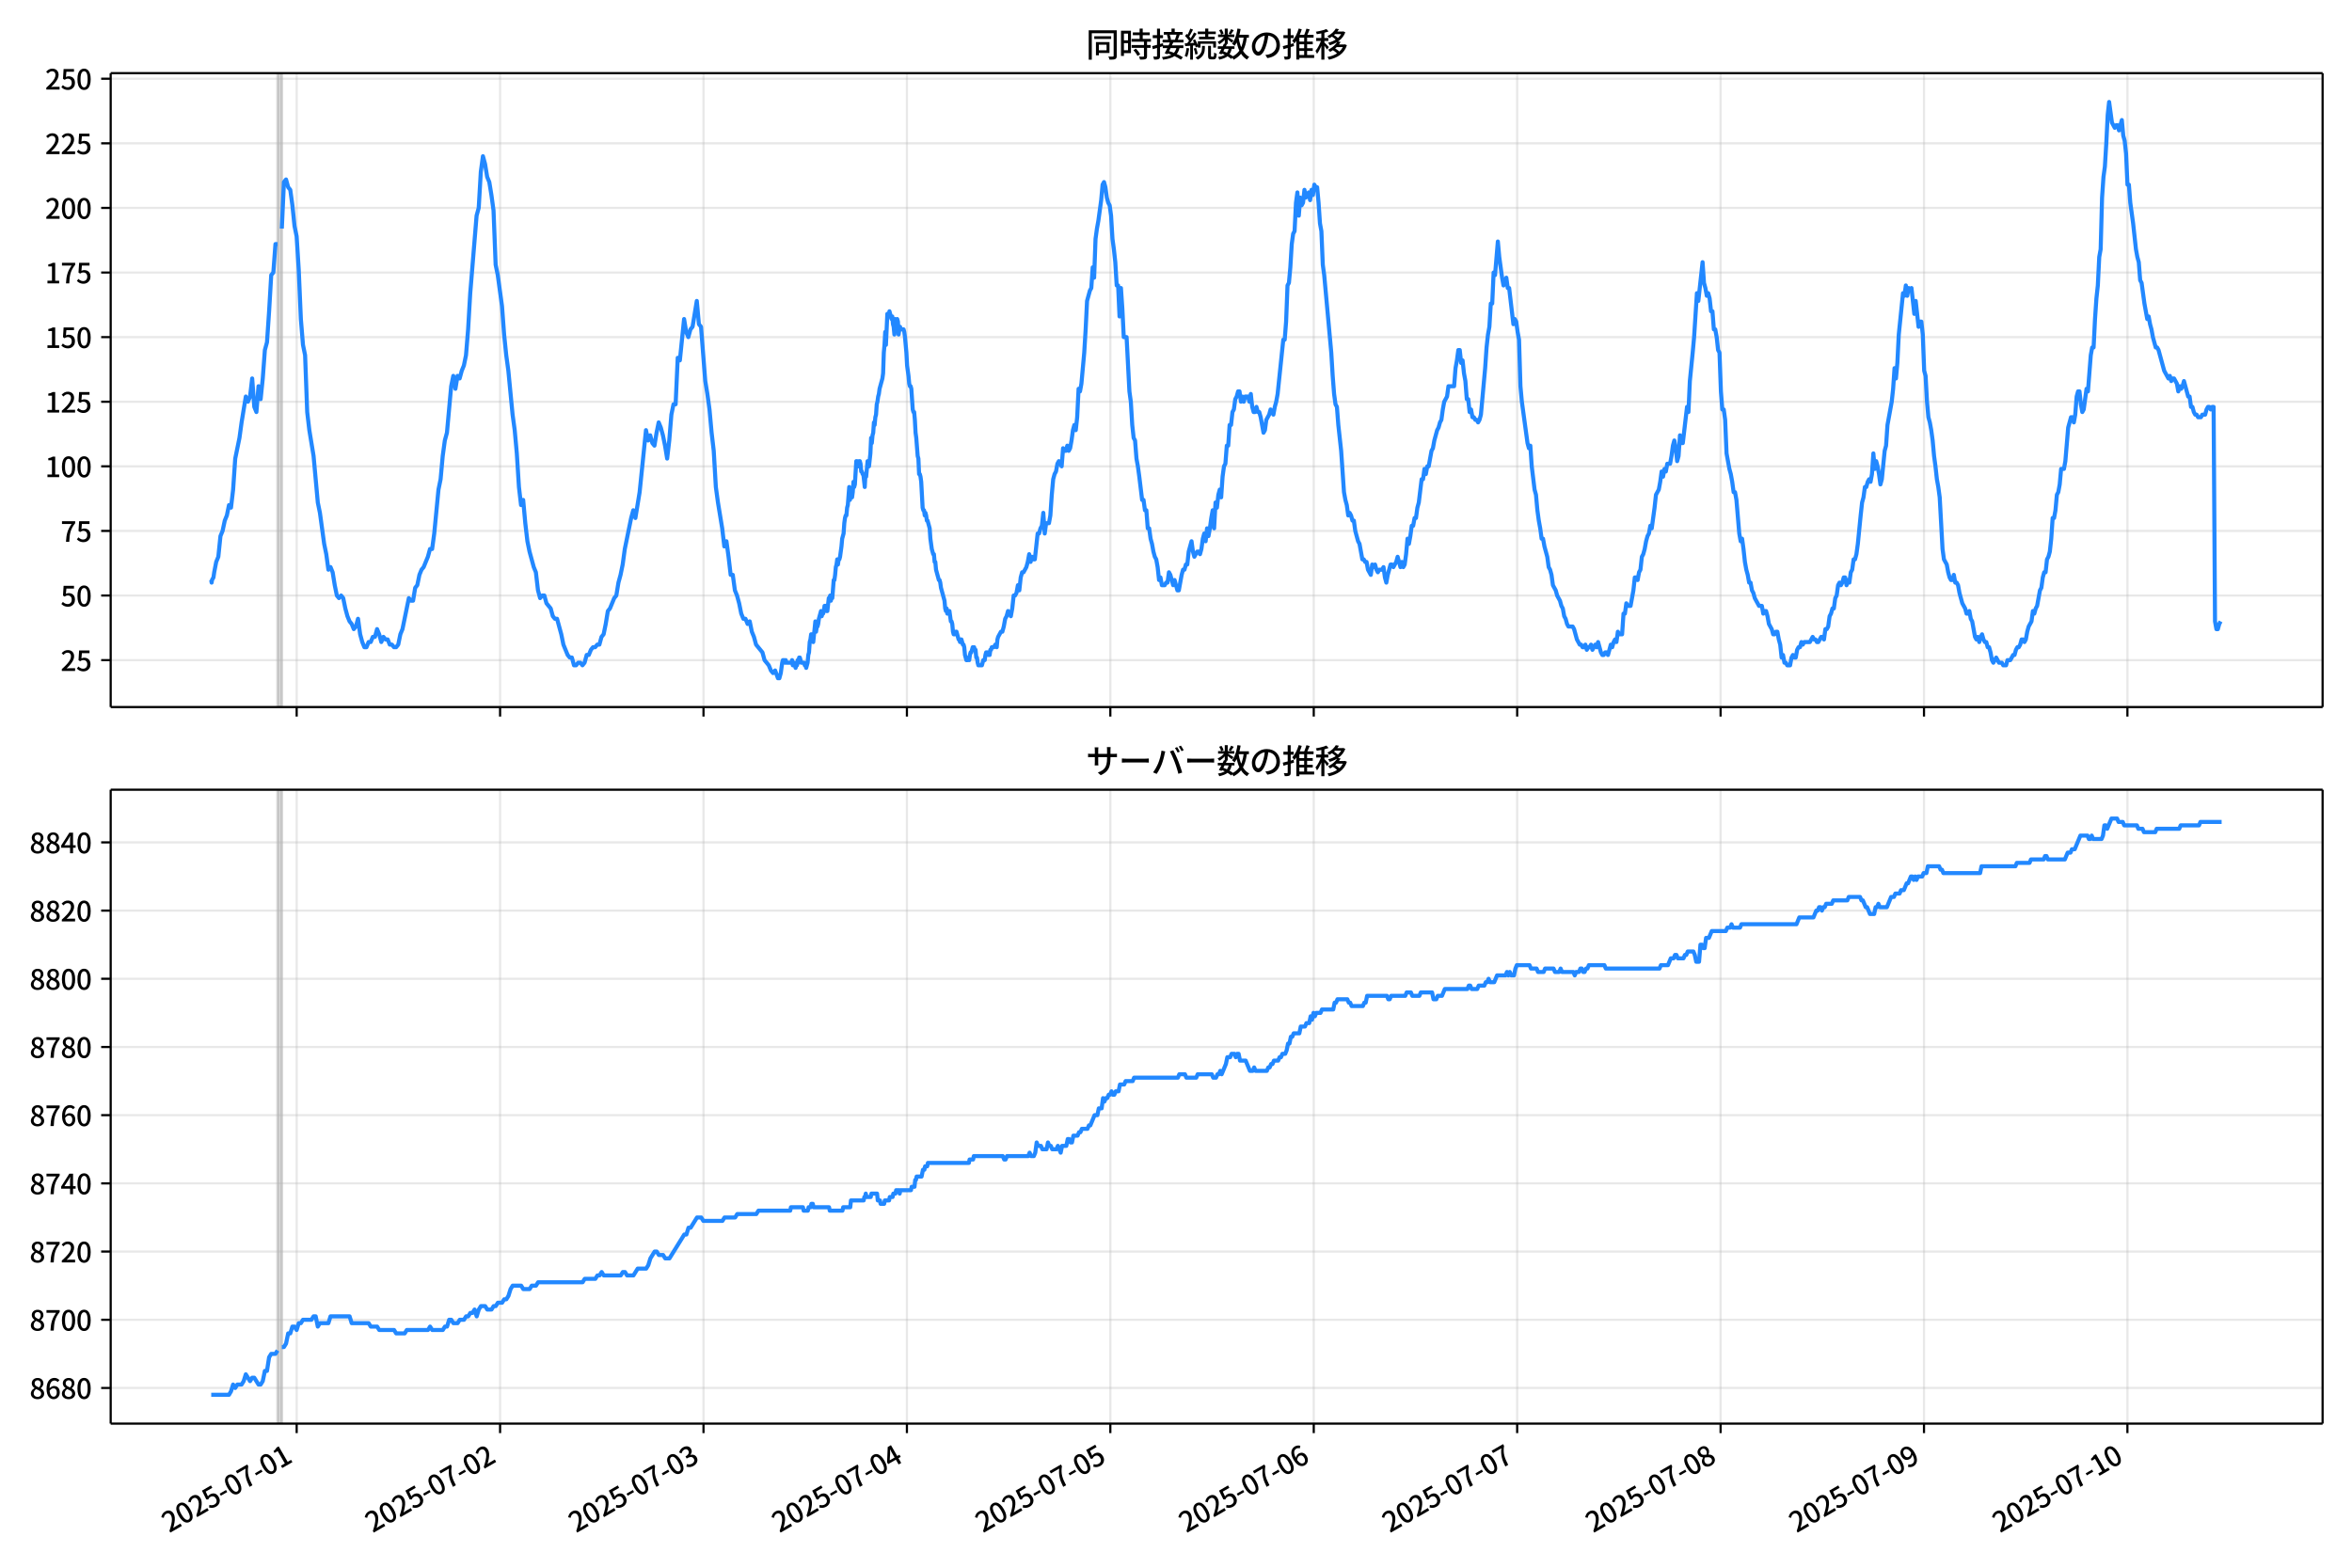 <!DOCTYPE svg  PUBLIC '-//W3C//DTD SVG 1.1//EN'  'http://www.w3.org/Graphics/SVG/1.1/DTD/svg11.dtd'>
<svg version="1.1" viewBox="0 0 864 576" xmlns="http://www.w3.org/2000/svg" xmlns:xlink="http://www.w3.org/1999/xlink">
 <defs>
  <style type="text/css">*{stroke-linejoin: round; stroke-linecap: butt}</style>
 </defs>
 <g id="aa">
  <g id="ab">
   <path d="m0 576h864v-576h-864z" fill="#fff"/>
  </g>
  <g id="ac">
   <g id="ad">
    <path d="m40.66 259.78h812.54v-232.9h-812.54z" fill="#fff"/>
   </g>
   <g id="ae">
    <path d="m101.98 259.78h1.557v-232.9h-1.557z" clip-path="url(#c)" fill="#808080" opacity=".3" stroke="#808080"/>
   </g>
   <g id="af">
    <g id="ag">
     <g id="ah">
      <path d="m108.98 259.78v-232.9" clip-path="url(#c)" fill="none" stroke="#b0b0b0" stroke-linecap="square" stroke-opacity=".3" stroke-width=".8"/>
     </g>
     <g id="ai">
      <defs>
       <path id="e" d="m0 0v3.5" stroke="#000" stroke-width=".8"/>
      </defs>
      <use x="108.98" y="259.778" stroke="#000000" stroke-width=".8" xlink:href="#e"/>
     </g>
    </g>
    <g id="aj">
     <g id="ak">
      <path d="m183.7 259.78v-232.9" clip-path="url(#c)" fill="none" stroke="#b0b0b0" stroke-linecap="square" stroke-opacity=".3" stroke-width=".8"/>
     </g>
     <g id="al">
      <use x="183.705" y="259.778" stroke="#000000" stroke-width=".8" xlink:href="#e"/>
     </g>
    </g>
    <g id="am">
     <g id="an">
      <path d="m258.43 259.78v-232.9" clip-path="url(#c)" fill="none" stroke="#b0b0b0" stroke-linecap="square" stroke-opacity=".3" stroke-width=".8"/>
     </g>
     <g id="ao">
      <use x="258.429" y="259.778" stroke="#000000" stroke-width=".8" xlink:href="#e"/>
     </g>
    </g>
    <g id="ap">
     <g id="aq">
      <path d="m333.15 259.78v-232.9" clip-path="url(#c)" fill="none" stroke="#b0b0b0" stroke-linecap="square" stroke-opacity=".3" stroke-width=".8"/>
     </g>
     <g id="ar">
      <use x="333.153" y="259.778" stroke="#000000" stroke-width=".8" xlink:href="#e"/>
     </g>
    </g>
    <g id="as">
     <g id="at">
      <path d="m407.88 259.78v-232.9" clip-path="url(#c)" fill="none" stroke="#b0b0b0" stroke-linecap="square" stroke-opacity=".3" stroke-width=".8"/>
     </g>
     <g id="au">
      <use x="407.877" y="259.778" stroke="#000000" stroke-width=".8" xlink:href="#e"/>
     </g>
    </g>
    <g id="av">
     <g id="aw">
      <path d="m482.6 259.78v-232.9" clip-path="url(#c)" fill="none" stroke="#b0b0b0" stroke-linecap="square" stroke-opacity=".3" stroke-width=".8"/>
     </g>
     <g id="ax">
      <use x="482.602" y="259.778" stroke="#000000" stroke-width=".8" xlink:href="#e"/>
     </g>
    </g>
    <g id="ay">
     <g id="az">
      <path d="m557.33 259.78v-232.9" clip-path="url(#c)" fill="none" stroke="#b0b0b0" stroke-linecap="square" stroke-opacity=".3" stroke-width=".8"/>
     </g>
     <g id="ba">
      <use x="557.326" y="259.778" stroke="#000000" stroke-width=".8" xlink:href="#e"/>
     </g>
    </g>
    <g id="bb">
     <g id="bc">
      <path d="m632.05 259.78v-232.9" clip-path="url(#c)" fill="none" stroke="#b0b0b0" stroke-linecap="square" stroke-opacity=".3" stroke-width=".8"/>
     </g>
     <g id="bd">
      <use x="632.05" y="259.778" stroke="#000000" stroke-width=".8" xlink:href="#e"/>
     </g>
    </g>
    <g id="be">
     <g id="bf">
      <path d="m706.77 259.78v-232.9" clip-path="url(#c)" fill="none" stroke="#b0b0b0" stroke-linecap="square" stroke-opacity=".3" stroke-width=".8"/>
     </g>
     <g id="bg">
      <use x="706.775" y="259.778" stroke="#000000" stroke-width=".8" xlink:href="#e"/>
     </g>
    </g>
    <g id="bh">
     <g id="bi">
      <path d="m781.5 259.78v-232.9" clip-path="url(#c)" fill="none" stroke="#b0b0b0" stroke-linecap="square" stroke-opacity=".3" stroke-width=".8"/>
     </g>
     <g id="bj">
      <use x="781.499" y="259.778" stroke="#000000" stroke-width=".8" xlink:href="#e"/>
     </g>
    </g>
   </g>
   <g id="bk">
    <g id="bl">
     <g id="bm">
      <path d="m40.66 242.55h812.54" clip-path="url(#c)" fill="none" stroke="#b0b0b0" stroke-linecap="square" stroke-opacity=".3" stroke-width=".8"/>
     </g>
     <g id="bn">
      <defs>
       <path id="g" d="m0 0h-3.5" stroke="#000" stroke-width=".8"/>
      </defs>
      <use x="40.66" y="242.545" stroke="#000000" stroke-width=".8" xlink:href="#g"/>
     </g>
     <g id="bo">
      <!-- 25 -->
      <g transform="translate(22.26 246.53) scale(.1 -.1)">
       <defs>
        <path id="b" transform="scale(.016)" d="m282 0v429q697 621 1164 1136 468 515 701 956 234 442 234 826 0 256-87 451-86 196-262 301-176 106-445 106-275 0-506-151-230-150-422-368l-416 410q301 333 637 518 336 186 803 186 429 0 749-176t496-493 176-745q0-455-224-919t-615-935q-390-470-889-950 186 20 394 36t374 16h1184v-634h-3046z"/>
        <path id="h" transform="scale(.016)" d="m1715-90q-365 0-653 90t-506 237q-217 147-383 307l352 480q134-134 294-246t361-183q202-70 452-70 262 0 473 118 212 119 333 346 122 227 122 541 0 460-247 716-246 256-649 256-224 0-384-64t-365-198l-365 237 141 2240h2387v-627h-1747l-109-1204q154 77 307 118 154 42 340 42 397 0 723-160t518-490q192-329 192-847 0-519-224-887t-586-560q-361-192-777-192z"/>
       </defs>
       <use xlink:href="#b"/>
       <use transform="translate(57)" xlink:href="#h"/>
      </g>
     </g>
    </g>
    <g id="bp">
     <g id="bq">
      <path d="m40.66 218.81h812.54" clip-path="url(#c)" fill="none" stroke="#b0b0b0" stroke-linecap="square" stroke-opacity=".3" stroke-width=".8"/>
     </g>
     <g id="br">
      <use x="40.66" y="218.809" stroke="#000000" stroke-width=".8" xlink:href="#g"/>
     </g>
     <g id="bs">
      <!-- 50 -->
      <g transform="translate(22.26 222.79) scale(.1 -.1)">
       <defs>
        <path id="a" transform="scale(.016)" d="m1830-90q-460 0-806 275-346 276-535 823-188 547-188 1366 0 820 188 1357 189 538 535 803 346 266 806 266 461 0 800-269 340-269 528-803 189-534 189-1354 0-819-189-1366-188-547-528-823-339-275-800-275zm0 589q237 0 422 185 186 186 288 599 103 413 103 1091 0 679-103 1082-102 403-288 582-185 180-422 180-236 0-422-180-186-179-292-582-105-403-105-1082 0-678 105-1091 106-413 292-599 186-185 422-185z"/>
       </defs>
       <use xlink:href="#h"/>
       <use transform="translate(57)" xlink:href="#a"/>
      </g>
     </g>
    </g>
    <g id="bt">
     <g id="bu">
      <path d="m40.66 195.07h812.54" clip-path="url(#c)" fill="none" stroke="#b0b0b0" stroke-linecap="square" stroke-opacity=".3" stroke-width=".8"/>
     </g>
     <g id="bv">
      <use x="40.66" y="195.073" stroke="#000000" stroke-width=".8" xlink:href="#g"/>
     </g>
     <g id="bw">
      <!-- 75 -->
      <g transform="translate(22.26 199.06) scale(.1 -.1)">
       <defs>
        <path id="i" transform="scale(.016)" d="m1235 0q32 646 109 1187t224 1024 384 941 576 938h-2208v627h3027v-455q-409-512-665-989-256-476-397-969t-205-1053-90-1251h-755z"/>
       </defs>
       <use xlink:href="#i"/>
       <use transform="translate(57)" xlink:href="#h"/>
      </g>
     </g>
    </g>
    <g id="bx">
     <g id="by">
      <path d="m40.66 171.34h812.54" clip-path="url(#c)" fill="none" stroke="#b0b0b0" stroke-linecap="square" stroke-opacity=".3" stroke-width=".8"/>
     </g>
     <g id="bz">
      <use x="40.66" y="171.337" stroke="#000000" stroke-width=".8" xlink:href="#g"/>
     </g>
     <g id="ca">
      <!-- 100 -->
      <g transform="translate(16.56 175.32) scale(.1 -.1)">
       <defs>
        <path id="k" transform="scale(.016)" d="m544 0v608h1037v3277h-845v467q333 58 579 147 247 90 451 218h557v-4109h915v-608h-2694z"/>
       </defs>
       <use xlink:href="#k"/>
       <use transform="translate(57)" xlink:href="#a"/>
       <use transform="translate(114)" xlink:href="#a"/>
      </g>
     </g>
    </g>
    <g id="cb">
     <g id="cc">
      <path d="m40.66 147.6h812.54" clip-path="url(#c)" fill="none" stroke="#b0b0b0" stroke-linecap="square" stroke-opacity=".3" stroke-width=".8"/>
     </g>
     <g id="cd">
      <use x="40.66" y="147.601" stroke="#000000" stroke-width=".8" xlink:href="#g"/>
     </g>
     <g id="ce">
      <!-- 125 -->
      <g transform="translate(16.56 151.59) scale(.1 -.1)">
       <use xlink:href="#k"/>
       <use transform="translate(57)" xlink:href="#b"/>
       <use transform="translate(114)" xlink:href="#h"/>
      </g>
     </g>
    </g>
    <g id="cf">
     <g id="cg">
      <path d="m40.66 123.87h812.54" clip-path="url(#c)" fill="none" stroke="#b0b0b0" stroke-linecap="square" stroke-opacity=".3" stroke-width=".8"/>
     </g>
     <g id="ch">
      <use x="40.66" y="123.865" stroke="#000000" stroke-width=".8" xlink:href="#g"/>
     </g>
     <g id="ci">
      <!-- 150 -->
      <g transform="translate(16.56 127.85) scale(.1 -.1)">
       <use xlink:href="#k"/>
       <use transform="translate(57)" xlink:href="#h"/>
       <use transform="translate(114)" xlink:href="#a"/>
      </g>
     </g>
    </g>
    <g id="cj">
     <g id="ck">
      <path d="m40.66 100.13h812.54" clip-path="url(#c)" fill="none" stroke="#b0b0b0" stroke-linecap="square" stroke-opacity=".3" stroke-width=".8"/>
     </g>
     <g id="cl">
      <use x="40.66" y="100.129" stroke="#000000" stroke-width=".8" xlink:href="#g"/>
     </g>
     <g id="cm">
      <!-- 175 -->
      <g transform="translate(16.56 104.11) scale(.1 -.1)">
       <use xlink:href="#k"/>
       <use transform="translate(57)" xlink:href="#i"/>
       <use transform="translate(114)" xlink:href="#h"/>
      </g>
     </g>
    </g>
    <g id="cn">
     <g id="co">
      <path d="m40.66 76.393h812.54" clip-path="url(#c)" fill="none" stroke="#b0b0b0" stroke-linecap="square" stroke-opacity=".3" stroke-width=".8"/>
     </g>
     <g id="cp">
      <use x="40.66" y="76.393" stroke="#000000" stroke-width=".8" xlink:href="#g"/>
     </g>
     <g id="cq">
      <!-- 200 -->
      <g transform="translate(16.56 80.378) scale(.1 -.1)">
       <use xlink:href="#b"/>
       <use transform="translate(57)" xlink:href="#a"/>
       <use transform="translate(114)" xlink:href="#a"/>
      </g>
     </g>
    </g>
    <g id="cr">
     <g id="cs">
      <path d="m40.66 52.657h812.54" clip-path="url(#c)" fill="none" stroke="#b0b0b0" stroke-linecap="square" stroke-opacity=".3" stroke-width=".8"/>
     </g>
     <g id="ct">
      <use x="40.66" y="52.657" stroke="#000000" stroke-width=".8" xlink:href="#g"/>
     </g>
     <g id="cu">
      <!-- 225 -->
      <g transform="translate(16.56 56.642) scale(.1 -.1)">
       <use xlink:href="#b"/>
       <use transform="translate(57)" xlink:href="#b"/>
       <use transform="translate(114)" xlink:href="#h"/>
      </g>
     </g>
    </g>
    <g id="cv">
     <g id="cw">
      <path d="m40.66 28.921h812.54" clip-path="url(#c)" fill="none" stroke="#b0b0b0" stroke-linecap="square" stroke-opacity=".3" stroke-width=".8"/>
     </g>
     <g id="cx">
      <use x="40.66" y="28.921" stroke="#000000" stroke-width=".8" xlink:href="#g"/>
     </g>
     <g id="cy">
      <!-- 250 -->
      <g transform="translate(16.56 32.906) scale(.1 -.1)">
       <use xlink:href="#b"/>
       <use transform="translate(57)" xlink:href="#h"/>
       <use transform="translate(114)" xlink:href="#a"/>
      </g>
     </g>
    </g>
   </g>
   <g id="cz">
    <path d="m77.594 213.11.148.949.131-.949.54-.949.275-1.899.734-3.798.777-1.899.781-7.596.777-1.899.807-3.798.775-1.899.78-3.798.733.949.778-6.646.778-11.393 1.557-7.596.778-5.697 1.557-9.494.778 1.899.778-1.899.778-6.646.778 10.444.778 1.899.778-9.494.778 4.747.778-7.596.778-10.444.778-2.848.778-11.393.778-13.292.778-.949.778-10.444h.778m1.557-5.697.778-17.09.778-.949.778 2.848.778.949.778 5.697.778 7.596.778 3.798.778 12.343.778 18.039.778 9.494.778 3.798.778 20.888.778 6.646 1.557 9.494 1.557 17.09.778 3.798 1.557 11.393.778 3.798.778 5.697.778-.949.778 1.899.778 4.747.778 3.798.778.949.778-.949.778.949.778 3.798.778 2.848.778 1.899.778.949.778 1.899.778-.949.778-2.848.778 5.697.778 2.848.778 1.899h.778l.778-1.899h.778l.778-1.899h.778l.778-2.848.778 1.899.778 2.848.778-1.899.778.949h.778l.778 1.899h.778l.778.949h.778l.778-.949.778-3.798.778-1.899 2.335-11.393.778.949h.778l.778-4.747.778-.949.778-3.798.778-1.899.778-.949 1.557-3.798.778-2.848h.778l.778-5.697 1.557-16.14.778-3.798.778-8.545.778-5.697.778-2.848 1.557-17.09.778-3.798.778 4.747.778-4.747.778.949.778-2.848.778-1.899.778-3.798.778-9.494.778-13.292 2.335-28.483.778-2.848.778-13.292.778-5.697.778 2.848.778 4.747.778 1.899.778 4.747.778 5.697.778 19.938.778 3.798 1.557 11.393.778 10.444.778 7.596.778 5.697 1.557 16.14.778 5.697.778 8.545.778 12.343.778 6.646.778-1.899.778 8.545.778 6.646.778 3.798 1.557 5.697.778 1.899.778 6.646.778 2.848.778-.949h.778l.778 2.848 1.557 1.899.778 2.848.778.949h.778l1.557 5.697.778 3.798 1.557 3.798.778.949h.778l.778 2.848h.778l.778-.949h.778l.778.949.778-.949.778-2.848h.778l.778-1.899.778-.949h.778l.778-.949h.778l.778-2.848.778-.949.778-3.798.778-4.747.778-.949 1.557-3.798.778-.949.778-4.747.778-2.848.778-3.798.778-5.697 2.335-11.393.778-2.848.778 2.848 1.557-9.494 2.335-22.787.778 3.798.778-1.899.778 2.848.778.949.778-4.747.778-3.798.778 1.899.778 2.848.778 3.798.778 4.747.778-6.646.778-9.494.778-3.798h.778l.778-17.09.778.949 1.557-15.191.778 4.747.778 1.899.778-2.848.778-.949 1.557-9.494.778 8.545.778.949 1.557 19.938.778 4.747.778 5.697.778 8.545.778 6.646.778 13.292.778 5.697 1.557 9.494.778 6.646.778-1.899.778 5.697.778 6.646h.778l.778 5.697.778 1.899.778 2.848.778 3.798.778 1.899h.778l.778 1.899.778-.949.778 3.798.778 1.899.778 2.848 2.335 2.848.778 2.848 1.557 1.899.778 1.899.778.949.778-.949 1.038 2.848h.519l.519-1.899.519-3.798.259-.949h.519l.259.949.259-.949.259.949h1.816l.259-.949.259 1.899h.259l.259-.949.519 1.899.259-.949h.259l.259-1.899.259.949.259-1.899h.259l.519 1.899h1.038l.259.949h.259l.259.949.519-1.899.259-2.848.259-.949.259-3.798.259-.949.259-1.899h.519l.259 2.848.778-7.596.259 3.798.259-1.899h.259l.259-.949.259-1.899.778-2.848.259 1.899.259-.949h.259l.259-.949.259-1.899h.519l.259 1.899h.259l.519-4.747h.259l.259-.949.259 1.899.259-1.899.259.949.519-6.646h.259l.259-1.899.259-2.848.259-.949.259-1.899.259 1.899.259-1.899h.259l.259-.949.519-3.798.259-2.848.519-1.899.259-3.798.259-1.899.259-.949h.259l.259-2.848.259-.949.519-6.646.259 4.747.259-2.848h.259l.259 1.899.259-1.899.259-3.798.259 1.899.259-.949.519-8.545h.259l.519 1.899.259-1.899h.259l.259.949.259 2.848h.259l.259.949h.259l.519 4.747.259-4.747.259.949.519-5.697.519 1.899.519-4.747.259-5.697.259 1.899.259-2.848.259-.949.259-3.798.259.949.259-2.848.259-.949.259-3.798.259-.949.259-1.899.259-.949.259-1.899 1.038-3.798.259-1.899.259-7.596.259-2.848.259-4.747.259 4.747.519-11.393h.259l.259.949.259-1.899.778 2.848.259-.949.259 2.848.259.949.259 2.848.259-5.697.259 1.899.259.949.259-2.848.259.949.259 4.747.259-1.899.259-.949.259.949h1.038l.259.949.259 1.899.519 5.697.259 4.747.519 3.798.259 2.848.259.949h.259l.259.949.519 7.596.259.949h.259l.259 2.848.259 4.747.259 1.899.519 6.646.259.949.259 5.697h.259l.259.949.259 1.899.519 9.494.259.949h.259l.259 1.899.259-.949.259.949.259 1.899h.259l.778 2.848.259 3.798.519 3.798.519 1.899h.259l.259 2.848h.259l.259 2.848 1.038 3.798h.259l.259.949.259 1.899 1.297 4.747.259 2.848.259.949.259-.949.259 1.899.259-.949h.519l.519 3.798h.259l.259.949.259 2.848.259.949h.519l.259-.949h.259l.778 2.848h.259l.259.949.259-.949h.259l.519 1.899h.259l.259.949.259 2.848.519 1.899h.519l.259-.949.259.949.259-1.899.259-.949h.259l.519-1.899.259.949.259-.949.259.949h.259l.259 2.848h.259l.259 1.899.259.949h1.297l.519-1.899h.519l.259-1.899.259-.949h.519l.259.949h.519l.259-1.899h.259l.259-.949h.778l.519-.949.519.949.259-2.848.259-.949 1.038-1.899h.519l.519-1.899.519-2.848.519-.949.519-1.899 1.038 1.899.519-2.848.519-4.747h.519l.519-.949.519-2.848.519 1.899.519-4.747.519-1.899h.519l1.038-1.899.519-1.899.519-2.848.519 2.848.519-1.899.519.949h.519l1.038-9.494h.519l.519-1.899.519-.949.519-4.747.519 7.596.519-3.798h1.038l.519-2.848.519-7.596.519-5.697.519-1.899.519-.949.519-2.848.519-.949 1.038 1.899.519-6.646.519.949h.519l.519-1.899.519 1.899.519-.949.519-2.848.519-3.798.519-1.899.519 1.899.519-4.747.519-10.444.519.949.519-2.848 1.038-11.393.519-8.545.519-10.444 1.038-3.798.519-.949.519-7.596.519 3.798.519-14.242.519-3.798.519-2.848 1.038-7.596.519-5.697.519-.949.519 1.899.519 3.798.519 1.899.519.949.519 3.798.519 8.545.519 3.798.519 4.747.519 8.545h.519l.519 11.393.519-10.444.519 7.596.519 10.444h1.038l1.038 19.938.519 3.798.519 8.545.519 4.747.519.949.519 6.646.519 2.848.519 3.798 1.038 8.545h.519l.519 3.798h.519l.519 6.646h.519l.519 3.798.519 1.899.519 2.848.519 1.899.519.949.519 2.848.519 4.747.519-.949.519 2.848h1.038l.519-.949h.519l.519-3.798.519.949 1.038 3.798.519-1.899 1.038 3.798h.519l1.038-5.697.519-1.899h.519l.519-1.899h.519l.519-4.747 1.038-3.798.519 3.798.519 1.899 1.038-1.899h.519l.519.949.519-1.899.519-3.798.519-1.899.519 2.848.519-4.747.519 2.848.519-2.848.519-3.798.519-2.848.519 6.646.519-9.494.519 1.899.519-4.747.519-1.899.519 2.848.519-7.596.519-3.798.519-.949.519-6.646h.519l.519-7.596h.519l.519-4.747.519-.949.519-3.798.519-.949.519-1.899h.519l.519 3.798.519-1.899.519 1.899.519-1.899h1.038l.519 1.899.519-2.848.519 4.747.519 1.899h.519l.519-1.899.519 1.899h.519l.519 1.899 1.038 5.697.519-.949.519-3.798 1.038-1.899.519-1.899 1.038 1.899.519-2.848.519-1.899.519-2.848 2.076-19.938h.519l.519-6.646.519-13.292.519-.949.519-5.697.519-8.545.519-3.798.519-.949.519-10.444.519-3.798.519 8.545.519-6.646.519 2.848.519-.949.519-4.747.519 2.848 1.038-1.899.519 2.848.519-3.798.519 1.899.519-3.798.519.949h.519l.519 5.697.519 7.596.519 2.848.519 12.343.519 3.798 2.595 28.483.519 8.545.519 6.646.519 3.798.519.949.519 6.646 1.038 9.494 1.038 15.191.519 2.848.519 1.899.519 3.798.519-.949.519.949.519 1.899h.519l.519 3.798 1.038 3.798.519.949 1.038 5.697h.519l.519.949h.519l.519 2.848 1.038 1.899.519-3.798.519.949.519-.949.519 1.899.519.949.519-.949h1.038l.519-.949.519 3.798.519 1.899.519-2.848 1.038-3.798h.519l.519.949 1.038-1.899.519-1.899 1.038 3.798.519-1.899.519 1.899.519-.949.519-3.798.519-5.697.519 1.899.519-2.848.519-3.798h.519l.519-2.848h.519l.519-3.798.519-1.899 1.038-8.545h.519l.519-3.798.519 1.899.519-2.848h.519l1.038-5.697.519-.949.519-2.848 1.038-3.798.519-.949.519-1.899.519-.949.519-3.798.519-2.848 1.038-1.899.519-3.798h2.076l.519-6.646.519-2.848.519-3.798h.519l.519 4.747.519-.949.519 4.747.519 2.848.519 6.646h.519l.519 4.747.519-.949.519 2.848h.519l.519.949h.519l.519.949.519-.949.519-1.899 1.557-17.09.519-7.596.519-4.747.519-2.848.519-8.545h.519l.519-11.393.519.949 1.038-12.343.519 5.697 1.038 7.596.519 2.848.519-.949.519-1.899.519 3.798h.519l1.557 13.292.519-1.899.519.949.519 3.798.519 2.848.519 17.09.519 5.697 2.076 15.191.519 1.899.519-.949.519 7.596 1.038 8.545.519 1.899.519 5.697.519 3.798.519 2.848.519 3.798h.519l.519 2.848 1.038 3.798.519 3.798.519.949.519 1.899.519 3.798 1.038 1.899.519 1.899 1.038 1.899.519 1.899.519.949.519 2.848.519.949.519 1.899.519.949h1.557l.519.949 1.038 3.798 1.038 1.899h.519l.519.949h.519l.519-.949.519 1.899.519-.949h.519l.519-.949.519 1.899 1.038-1.899.519.949.519-1.899 1.038 3.798.519.949h.519l.519-.949h.519l.519.949 1.038-3.798.519.949.519-1.899.519-.949.519.949.519-3.798.519.949h1.038l.519-7.596h.519l.519-3.798.519.949h1.038l1.038-5.697.519-4.747h.519l.519.949.519-2.848.519-.949.519-4.747.519-.949.519-1.899.519-2.848.519-1.899.519-.949.519-2.848.519.949 1.038-7.596.519-4.747 1.038-1.899.519-2.848.519-3.798.519 1.899.519-2.848.519.949.519-2.848h1.038l.519-2.848.519-3.798.519-1.899.519 2.848.519 4.747.519-1.899.519-7.596.519 2.848h.519l1.557-13.292.519 1.899.519-11.393 1.038-10.444.519-5.697 1.038-16.14.519 2.848 1.557-14.242.519 7.596.519 1.899.519 2.848.519-.949.519 1.899.519 4.747h.519l.519 6.646h.519l.519 2.848.519 4.747.519.949.519 14.242.519 6.646h.519l.519 3.798.519 12.343 1.038 5.697.519 1.899.519 2.848.519 3.798h.519l.519 2.848 1.038 12.343.519 2.848.519-.949.519 3.798.519 4.747.519 2.848.519 1.899.519 2.848h.519l.519 2.848.519.949.519 1.899 1.557 2.848h1.038l.519 2.848.519-.949h.519l.519 1.899.519 2.848 1.038 1.899.519 1.899h.519l.519-.949h.519l.519 2.848.519 1.899.519 4.747.519-.949.519 2.848h.519l.519.949h1.038l.519-2.848.519-.949.519.949h.519l.519-2.848.519-.949h.519l.519-1.899.519.949.519-.949h2.076l1.038-1.899.519.949h.519l.519.949h.519l1.038-1.899h.519l.519.949.519-3.798h.519l.519-.949.519-3.798.519-.949.519-1.899h.519l.519-3.798.519-.949.519-3.798.519-.949.519.949.519-.949.519-1.899h.519l.519 2.848.519-1.899.519.949.519-3.798.519-.949.519-3.798h.519l.519-1.899.519-3.798 1.038-10.444.519-4.747.519-1.899.519-3.798h.519l.519-1.899.519-.949.519.949.519-2.848.519-7.596.519 5.697.519-2.848.519 1.899.519 2.848.519 3.798.519-1.899 1.038-10.444.519-1.899.519-7.596 1.557-8.545.519-4.747.519-7.596.519 3.798.519-5.697.519-10.444 1.557-15.191.519.949.519-3.798.519 3.798.519-2.848.519.949.519-.949 1.038 9.494.519-4.747 1.038 9.494.519-1.899h.519l.519 4.747.519 13.292.519 1.899.519 9.494.519 5.697.519 1.899.519 2.848.519 3.798.519 5.697.519 3.798.519 4.747.519 2.848.519 3.798 1.038 18.989.519 3.798 1.038 1.899.519 2.848.519 1.899.519.949h.519l.519-1.899.519 2.848h.519l.519.949.519 2.848 1.038 3.798 1.038 1.899.519 1.899h.519l.519-.949.519 2.848.519.949 1.038 5.697.519.949.519-.949.519 1.899.519-1.899.519-.949.519 1.899.519.949h.519l.519 1.899h.519l.519 1.899.519 2.848.519.949 1.038-1.899 1.038 1.899h1.038l.519.949h1.038l.519-1.899h1.038l1.038-1.899h.519l.519-1.899.519-.949h.519l.519-.949.519-1.899h.519l.519.949.519-.949.519-2.848.519-1.899 1.038-1.899.519-3.798.519.949.519-1.899.519-.949 1.038-5.697.519-.949.519-3.798.519-1.899h.519l.519-4.747.519-.949.519-1.899.519-4.747.519-7.596h.519l.519-2.848.519-5.697.519-.949.519-2.848.519-5.697h1.038l.519-2.848 1.038-12.343 1.038-3.798h.519l.519 1.899.519-2.848.519-6.646.519-1.899h.519l.519 4.747.519 2.848.519-.949 1.038-7.596.519.949 1.038-13.292.519-2.848h.519l.519-10.444.519-7.596.519-4.747.519-10.444.519-2.848.519-18.989.519-7.596.519-3.798.519-8.545.519-10.444.519-4.747 1.038 7.596 1.038 1.899.519-.949h.519l.519 1.899 1.038-3.798.519 5.697.519 1.899.519 4.747.519 11.393h.519l.519 6.646 1.038 7.596 1.038 9.494.519 2.848.519 1.899.519 6.646.519.949 1.038 7.596 1.038 5.697.519-.949.519 2.848.519 1.899.519 2.848 1.038 3.798h.519l.519.949 2.076 7.596 1.557 2.848.519-.949.519 1.899.519-.949h.519l1.038 1.899.519 2.848.519-1.899.519.949.519-.949.519-1.899 1.557 5.697h.519l.519 3.798h.519l.519 1.899.519.949h.519l.519.949h1.038l.519-.949h1.038l.519-1.899.519-.949h.519l.519.949.519-.949h.519l.519 78.804.519 2.848h.519l.519-1.899.519-.949v0" clip-path="url(#c)" fill="none" stroke="#28f" stroke-linecap="square" stroke-width="1.5"/>
   </g>
   <g id="da">
    <path d="m40.66 259.78v-232.9" fill="none" stroke="#000" stroke-linecap="square" stroke-width=".8"/>
   </g>
   <g id="db">
    <path d="m853.2 259.78v-232.9" fill="none" stroke="#000" stroke-linecap="square" stroke-width=".8"/>
   </g>
   <g id="dc">
    <path d="m40.66 259.78h812.54" fill="none" stroke="#000" stroke-linecap="square" stroke-width=".8"/>
   </g>
   <g id="dd">
    <path d="m40.66 26.88h812.54" fill="none" stroke="#000" stroke-linecap="square" stroke-width=".8"/>
   </g>
   <g id="de">
    <!-- 同時接続数の推移 -->
    <g transform="translate(398.93 20.88) scale(.12 -.12)">
     <defs>
      <path id="v" transform="scale(.016)" d="m1587 3936h3232v-518h-3232v518zm320-1114h557v-2534h-557v2534zm301 0h2291v-2086h-2291v512h1734v1069h-1734v505zm-1683 2260h5113v-570h-4524v-5056h-589v5626zm4768 0h595v-4896q0-250-67-397t-227-218q-160-77-426-96t-675-19q-13 83-45 192t-77 218q-45 108-89 185 281-13 527-13 247 0 330 0 83 7 118 42 36 35 36 112v4890z"/>
      <path id="t" transform="scale(.016)" d="m2714 4672h3238v-525h-3238v525zm-244-1235h3712v-538h-3712v538zm20-1184h3635v-531h-3635v531zm1523 3155h595v-2310h-595v2310zm832-2451h589v-2823q0-230-61-364-61-135-227-199-167-70-423-86t-633-16q-20 121-78 285-57 163-121 284 275-6 509-9t310-3q77 6 106 28 29 23 29 93v2810zm-2023-1677 487 282q153-160 313-352t294-381q135-189 206-343l-519-313q-64 153-189 348-124 196-278 394-154 199-314 365zm-2086 3718h1619v-4281h-1619v544h1056v3187h-1056v550zm32-1843h1293v-537h-1293v537zm-320 1843h563v-4832h-563v4832z"/>
      <path id="u" transform="scale(.016)" d="m3866 5408h614v-870h-614v870zm-1479-653h3597v-518h-3597v518zm-230-1485h4e3v-518h-4e3v518zm825 922 519 102q64-160 121-342 58-182 96-352 39-170 45-304l-544-128q-6 134-42 313-35 180-83 365-48 186-112 346zm1856 109 589-71q-96-275-202-557-105-281-195-486l-518 77q58 147 122 329 64 183 118 372t86 336zm-2643-2106h3943v-518h-3943v518zm1408 685 602-115q-167-371-362-784t-390-797-362-685l-525 179q160 288 346 666t368 784 323 752zm-659-2157 358 403q352-102 733-240 381-137 752-304 371-166 697-336 327-169 558-329l-384-461q-218 160-532 336-313 176-685 345-371 170-755 323-384 154-742 263zm1894 1114 583-71q-122-550-353-944-230-393-604-662t-922-435q-547-167-1296-269-25 128-93 269-67 141-137 230 678 64 1168 192t819 349q330 221 531 550 202 330 304 791zm-4684 217q396 90 953 240 557 151 1120 311l77-544q-525-154-1053-311-528-156-963-284l-134 588zm121 2093h1965v-563h-1965v563zm819 1248h576v-5229q0-236-51-374t-192-208q-141-77-355-99-214-23-541-16-13 115-64 288t-109 294q205-6 381-6t234 0q64 0 92 28 29 29 29 93v5229z"/>
      <path id="s" transform="scale(.016)" d="m4058 5408h595v-1798h-595v1798zm-1415-563h3443v-499h-3443v499zm231-992h3008v-499h-3008v499zm-224-877h3475v-1203h-531v729h-2432v-729h-512v1203zm1964-877h551v-1881q0-122 22-157 23-35 106-35 25 0 92 0 68 0 135 0t99 0q51 0 83 54t45 224 19 515q90-70 234-131t259-93q-19-429-83-662-64-234-183-326-118-93-316-93-39 0-103 0t-134 0-138 0q-67 0-99 0-237 0-365 64t-176 218q-48 153-48 422v1881zm-1164-6h550v-455q0-243-48-528-48-284-186-579-137-294-409-572-272-279-727-503-70 90-192 208-121 118-230 195 416 205 665 438 250 234 371 474 122 240 164 467 42 228 42 413v442zm-2240 3309 524-192q-121-244-259-503-137-259-275-496t-259-416l-410 173q122 186 246 438 125 253 240 515 116 263 193 481zm716-743 500-230q-224-359-496-756-272-396-548-764-275-368-518-650l-358 205q179 211 377 483 199 272 387 569 189 298 358 592 170 295 298 551zm-1721-665 307 403q166-154 339-340 173-185 320-364t224-327l-326-460q-77 160-218 348-141 189-314 384-172 196-332 356zm1485-832 435 179q128-211 249-458 122-246 215-474 93-227 137-412l-473-211q-32 185-119 422-86 237-201 486-115 250-243 468zm-1530-583q422 26 998 54 576 29 1184 68l7-499q-570-45-1127-84-556-38-992-70l-70 531zm1702-992 436 135q121-276 214-596t118-556l-454-148q-26 237-112 563-86 327-202 602zm-1363 109 499-83q-57-455-163-897-105-441-253-748-51 32-134 73-83 42-170 83-86 42-144 62 148 294 234 697t131 813zm691 627h525v-2861h-525v2861z"/>
      <path id="o" transform="scale(.016)" d="m224 2022h3187v-499h-3187v499zm51 2247h3111v-487h-3111v487zm1127-1735 563-121q-154-320-333-672t-352-679q-173-326-326-582l-532 173q148 243 324 566t345 669q170 346 311 646zm934-832 563-64q-89-480-262-838t-461-614-701-432-976-298q-25 128-99 269t-157 237q659 102 1085 303 426 202 666 554t342 883zm422 3597 519-211q-147-218-298-436-150-217-278-377l-403 186q121 173 252 413 132 240 208 425zm-1203 109h563v-2957h-563v2957zm-1075-320 448 186q134-192 246-420 112-227 157-393l-467-211q-38 172-147 406t-237 432zm1094-1050 397-236q-160-263-400-529-240-265-519-489-278-224-553-378-51 103-141 237-89 135-179 218 269 109 534 294 266 186 493 416 228 231 368 467zm487-204q83-45 246-145 163-99 352-211t346-211 221-150l-327-423q-83 77-230 198-147 122-317 253-170 132-327 250-156 119-259 189l295 250zm1798 396h2311v-556h-2311v556zm115 1178 615-90q-103-640-263-1235t-384-1101q-224-505-512-889-44 57-134 134t-186 157-166 125q275 339 473 796 199 458 340 995 141 538 217 1108zm1223-1510 614-58q-147-1101-445-1940-297-838-813-1443-515-604-1321-1014-26 71-90 177-64 105-134 208-70 102-128 159 742 346 1212 880 471 535 730 1290 260 755 375 1741zm-1005-135q134-851 387-1597 253-745 659-1305 407-560 1002-874-70-57-154-150-83-93-154-189-70-96-121-179-633 371-1056 988-422 618-688 1434-265 816-425 1783l550 89zm-3309-3065 327 416q377-148 754-330 378-182 701-378 324-195 548-368l-416-435q-211 179-519 378-307 198-666 383-358 186-729 334z"/>
      <path id="r" transform="scale(.016)" d="m3686 4378q-64-493-163-1041-99-547-265-1084-192-653-432-1104t-522-688-595-237q-320 0-596 221-275 221-448 621-172 400-172 931 0 537 220 1017 221 480 611 851 391 372 909 583 519 211 1121 211 576 0 1040-186 464-185 793-515 330-329 502-771 173-441 173-941 0-672-278-1194-278-521-816-851-538-329-1318-444l-378 601q166 20 307 42t263 48q307 70 585 217 279 148 496 375 218 227 342 534 125 308 125 692t-122 713q-121 330-358 573-236 243-582 380-346 138-781 138-525 0-935-186-409-185-694-489-284-304-432-656-147-352-147-678 0-365 89-605 90-240 224-355 135-115 276-115t288 144 297 457q151 314 298 800 147 461 246 982 100 522 145 1021l684-12z"/>
      <path id="p" transform="scale(.016)" d="m2995 2925h2893v-519h-2893v519zm0-1280h2893v-519h-2893v519zm-64-1299h3232v-557h-3232v557zm1312 3577h563v-3763h-563v3763zm429 1466 634-141q-154-390-340-794-185-403-339-684l-512 140q103 199 208 458 106 259 195 528 90 269 154 493zm-1472 25 582-147q-153-518-371-1018-217-499-483-931t-573-758q-38 64-109 160-70 96-147 198-77 103-141 160 416 416 733 1034t509 1302zm128-1203h2720v-537h-2720v-4205h-582v4422l313 320h269zm-3174-2157q396 90 953 240 557 151 1120 311l77-544q-525-154-1053-311-528-156-963-284l-134 588zm121 2093h1965v-563h-1965v563zm819 1248h576v-5229q0-236-51-374t-192-208q-141-77-355-99-214-23-541-16-13 115-64 288t-109 294q205-6 381-6t234 0q64 0 92 28 29 29 29 93v5229z"/>
      <path id="n" transform="scale(.016)" d="m4051 5402 595-109q-281-493-729-941t-1107-806q-39 64-106 144t-141 153q-73 74-137 119 608 288 1011 678t614 762zm-77-557h1511v-493h-1863l352 493zm1293 0h109l109 25 384-179q-192-505-496-905t-695-701q-390-301-845-519-454-217-947-358-44 109-137 253t-176 227q448 109 867 294 419 186 777 445 359 259 631 592t419 730v96zm-1990-954 377 307q167-96 336-218 170-121 320-249 151-128 247-237l-397-332q-90 108-237 236t-317 259q-169 132-329 234zm1107-934 595-109q-307-538-803-1031-496-492-1232-876-38 64-102 144t-138 156q-74 77-138 116 455 217 807 483t604 554q253 288 407 563zm-90-589h1460v-506h-1818l358 506zm1268 0h121l109 26 384-167q-192-614-531-1075t-787-794q-448-332-983-553-534-221-1129-355-45 115-132 269-86 153-176 249 551 96 1043 285 493 189 903 473 410 285 714 669t464 883v90zm-2132-1056 410 339q186-102 384-237 198-134 371-275t282-269l-435-371q-103 128-270 272-166 144-361 288t-381 253zm-2150 3533h589v-5376h-589v5376zm-992-1242h2336v-569h-2336v569zm1024-224 365-160q-96-339-231-707-134-368-291-727-157-358-336-672-179-313-365-537-44 128-134 291t-160 272q173 192 339 457 167 266 323 570 157 304 282 618t208 595zm941 1946 416-467q-314-122-695-221-380-99-784-173-403-74-780-131-20 102-71 236-51 135-102 231 358 58 732 138 375 80 711 179t573 208zm-397-2579q58-45 179-170 122-125 266-266 144-140 259-265t160-183l-352-473q-58 102-157 255-99 154-218 317-118 164-227 311-108 147-185 237l275 237z"/>
     </defs>
     <use xlink:href="#v"/>
     <use transform="translate(100)" xlink:href="#t"/>
     <use transform="translate(200)" xlink:href="#u"/>
     <use transform="translate(300)" xlink:href="#s"/>
     <use transform="translate(400)" xlink:href="#o"/>
     <use transform="translate(500)" xlink:href="#r"/>
     <use transform="translate(600)" xlink:href="#p"/>
     <use transform="translate(700)" xlink:href="#n"/>
    </g>
   </g>
  </g>
  <g id="df">
   <g id="dg">
    <path d="m40.66 523.06h812.54v-232.9h-812.54z" fill="#fff"/>
   </g>
   <g id="dh">
    <path d="m101.98 523.06h1.557v-232.9h-1.557z" clip-path="url(#d)" fill="#808080" opacity=".3" stroke="#808080"/>
   </g>
   <g id="di">
    <g id="dj">
     <g id="dk">
      <path d="m108.98 523.06v-232.9" clip-path="url(#d)" fill="none" stroke="#b0b0b0" stroke-linecap="square" stroke-opacity=".3" stroke-width=".8"/>
     </g>
     <g id="dl">
      <use x="108.98" y="523.055" stroke="#000000" stroke-width=".8" xlink:href="#e"/>
     </g>
     <g id="dm">
      <!-- 2025-07-01 -->
      <g transform="translate(62.191 563.33) rotate(-30) scale(.1 -.1)">
       <defs>
        <path id="f" transform="scale(.016)" d="m301 1536v544h1689v-544h-1689z"/>
       </defs>
       <use xlink:href="#b"/>
       <use transform="translate(57)" xlink:href="#a"/>
       <use transform="translate(114)" xlink:href="#b"/>
       <use transform="translate(171)" xlink:href="#h"/>
       <use transform="translate(228)" xlink:href="#f"/>
       <use transform="translate(263.7)" xlink:href="#a"/>
       <use transform="translate(320.7)" xlink:href="#i"/>
       <use transform="translate(377.7)" xlink:href="#f"/>
       <use transform="translate(413.4)" xlink:href="#a"/>
       <use transform="translate(470.4)" xlink:href="#k"/>
      </g>
     </g>
    </g>
    <g id="dn">
     <g id="do">
      <path d="m183.7 523.06v-232.9" clip-path="url(#d)" fill="none" stroke="#b0b0b0" stroke-linecap="square" stroke-opacity=".3" stroke-width=".8"/>
     </g>
     <g id="dp">
      <use x="183.705" y="523.055" stroke="#000000" stroke-width=".8" xlink:href="#e"/>
     </g>
     <g id="dq">
      <!-- 2025-07-02 -->
      <g transform="translate(136.92 563.33) rotate(-30) scale(.1 -.1)">
       <use xlink:href="#b"/>
       <use transform="translate(57)" xlink:href="#a"/>
       <use transform="translate(114)" xlink:href="#b"/>
       <use transform="translate(171)" xlink:href="#h"/>
       <use transform="translate(228)" xlink:href="#f"/>
       <use transform="translate(263.7)" xlink:href="#a"/>
       <use transform="translate(320.7)" xlink:href="#i"/>
       <use transform="translate(377.7)" xlink:href="#f"/>
       <use transform="translate(413.4)" xlink:href="#a"/>
       <use transform="translate(470.4)" xlink:href="#b"/>
      </g>
     </g>
    </g>
    <g id="dr">
     <g id="ds">
      <path d="m258.43 523.06v-232.9" clip-path="url(#d)" fill="none" stroke="#b0b0b0" stroke-linecap="square" stroke-opacity=".3" stroke-width=".8"/>
     </g>
     <g id="dt">
      <use x="258.429" y="523.055" stroke="#000000" stroke-width=".8" xlink:href="#e"/>
     </g>
     <g id="du">
      <!-- 2025-07-03 -->
      <g transform="translate(211.64 563.33) rotate(-30) scale(.1 -.1)">
       <defs>
        <path id="x" transform="scale(.016)" d="m1715-90q-371 0-656 90t-503 240q-217 150-377 323l359 474q211-205 479-359 269-153 634-153 269 0 467 92 199 93 311 266t112 423q0 256-125 451t-429 300q-304 106-835 106v551q467 0 732 105 266 106 384 291 119 186 119 423 0 307-192 489-192 183-531 183-269 0-503-119-233-118-438-316l-384 460q282 256 614 413 333 157 737 157 422 0 748-144 327-144 512-413 186-269 186-659 0-403-221-685-221-281-592-422v-26q269-70 490-227t349-400 128-557q0-422-215-726-214-304-573-468-358-163-787-163z"/>
       </defs>
       <use xlink:href="#b"/>
       <use transform="translate(57)" xlink:href="#a"/>
       <use transform="translate(114)" xlink:href="#b"/>
       <use transform="translate(171)" xlink:href="#h"/>
       <use transform="translate(228)" xlink:href="#f"/>
       <use transform="translate(263.7)" xlink:href="#a"/>
       <use transform="translate(320.7)" xlink:href="#i"/>
       <use transform="translate(377.7)" xlink:href="#f"/>
       <use transform="translate(413.4)" xlink:href="#a"/>
       <use transform="translate(470.4)" xlink:href="#x"/>
      </g>
     </g>
    </g>
    <g id="dv">
     <g id="dw">
      <path d="m333.15 523.06v-232.9" clip-path="url(#d)" fill="none" stroke="#b0b0b0" stroke-linecap="square" stroke-opacity=".3" stroke-width=".8"/>
     </g>
     <g id="dx">
      <use x="333.153" y="523.055" stroke="#000000" stroke-width=".8" xlink:href="#e"/>
     </g>
     <g id="dy">
      <!-- 2025-07-04 -->
      <g transform="translate(286.36 563.33) rotate(-30) scale(.1 -.1)">
       <defs>
        <path id="m" transform="scale(.016)" d="m2170 0v3072q0 192 12 457 13 266 20 458h-26q-90-179-183-365-92-185-195-364l-921-1415h2579v-576h-3328v493l1875 2957h858v-4717h-691z"/>
       </defs>
       <use xlink:href="#b"/>
       <use transform="translate(57)" xlink:href="#a"/>
       <use transform="translate(114)" xlink:href="#b"/>
       <use transform="translate(171)" xlink:href="#h"/>
       <use transform="translate(228)" xlink:href="#f"/>
       <use transform="translate(263.7)" xlink:href="#a"/>
       <use transform="translate(320.7)" xlink:href="#i"/>
       <use transform="translate(377.7)" xlink:href="#f"/>
       <use transform="translate(413.4)" xlink:href="#a"/>
       <use transform="translate(470.4)" xlink:href="#m"/>
      </g>
     </g>
    </g>
    <g id="dz">
     <g id="ea">
      <path d="m407.88 523.06v-232.9" clip-path="url(#d)" fill="none" stroke="#b0b0b0" stroke-linecap="square" stroke-opacity=".3" stroke-width=".8"/>
     </g>
     <g id="eb">
      <use x="407.877" y="523.055" stroke="#000000" stroke-width=".8" xlink:href="#e"/>
     </g>
     <g id="ec">
      <!-- 2025-07-05 -->
      <g transform="translate(361.09 563.33) rotate(-30) scale(.1 -.1)">
       <use xlink:href="#b"/>
       <use transform="translate(57)" xlink:href="#a"/>
       <use transform="translate(114)" xlink:href="#b"/>
       <use transform="translate(171)" xlink:href="#h"/>
       <use transform="translate(228)" xlink:href="#f"/>
       <use transform="translate(263.7)" xlink:href="#a"/>
       <use transform="translate(320.7)" xlink:href="#i"/>
       <use transform="translate(377.7)" xlink:href="#f"/>
       <use transform="translate(413.4)" xlink:href="#a"/>
       <use transform="translate(470.4)" xlink:href="#h"/>
      </g>
     </g>
    </g>
    <g id="ed">
     <g id="ee">
      <path d="m482.6 523.06v-232.9" clip-path="url(#d)" fill="none" stroke="#b0b0b0" stroke-linecap="square" stroke-opacity=".3" stroke-width=".8"/>
     </g>
     <g id="ef">
      <use x="482.602" y="523.055" stroke="#000000" stroke-width=".8" xlink:href="#e"/>
     </g>
     <g id="eg">
      <!-- 2025-07-06 -->
      <g transform="translate(435.81 563.33) rotate(-30) scale(.1 -.1)">
       <defs>
        <path id="l" transform="scale(.016)" d="m1971-90q-339 0-634 144-294 144-518 435-224 292-352 733-128 442-128 1044 0 678 147 1161 148 483 397 784 250 301 570 445t665 144q397 0 688-147 292-147 490-359l-403-448q-128 154-327 253-198 99-409 99-307 0-567-182-259-182-413-605-153-422-153-1145 0-608 115-1002t326-589q212-195 493-195 212 0 375 121 163 122 259 343t96 522q0 300-90 511-89 212-259 320-169 109-419 109-211 0-451-134t-458-461l-25 538q134 192 313 323t374 201q196 71 375 71 397 0 694-163 298-163 467-490 170-326 170-825 0-468-195-817-195-348-512-544-317-195-701-195z"/>
       </defs>
       <use xlink:href="#b"/>
       <use transform="translate(57)" xlink:href="#a"/>
       <use transform="translate(114)" xlink:href="#b"/>
       <use transform="translate(171)" xlink:href="#h"/>
       <use transform="translate(228)" xlink:href="#f"/>
       <use transform="translate(263.7)" xlink:href="#a"/>
       <use transform="translate(320.7)" xlink:href="#i"/>
       <use transform="translate(377.7)" xlink:href="#f"/>
       <use transform="translate(413.4)" xlink:href="#a"/>
       <use transform="translate(470.4)" xlink:href="#l"/>
      </g>
     </g>
    </g>
    <g id="eh">
     <g id="ei">
      <path d="m557.33 523.06v-232.9" clip-path="url(#d)" fill="none" stroke="#b0b0b0" stroke-linecap="square" stroke-opacity=".3" stroke-width=".8"/>
     </g>
     <g id="ej">
      <use x="557.326" y="523.055" stroke="#000000" stroke-width=".8" xlink:href="#e"/>
     </g>
     <g id="ek">
      <!-- 2025-07-07 -->
      <g transform="translate(510.54 563.33) rotate(-30) scale(.1 -.1)">
       <use xlink:href="#b"/>
       <use transform="translate(57)" xlink:href="#a"/>
       <use transform="translate(114)" xlink:href="#b"/>
       <use transform="translate(171)" xlink:href="#h"/>
       <use transform="translate(228)" xlink:href="#f"/>
       <use transform="translate(263.7)" xlink:href="#a"/>
       <use transform="translate(320.7)" xlink:href="#i"/>
       <use transform="translate(377.7)" xlink:href="#f"/>
       <use transform="translate(413.4)" xlink:href="#a"/>
       <use transform="translate(470.4)" xlink:href="#i"/>
      </g>
     </g>
    </g>
    <g id="el">
     <g id="em">
      <path d="m632.05 523.06v-232.9" clip-path="url(#d)" fill="none" stroke="#b0b0b0" stroke-linecap="square" stroke-opacity=".3" stroke-width=".8"/>
     </g>
     <g id="en">
      <use x="632.05" y="523.055" stroke="#000000" stroke-width=".8" xlink:href="#e"/>
     </g>
     <g id="eo">
      <!-- 2025-07-08 -->
      <g transform="translate(585.26 563.33) rotate(-30) scale(.1 -.1)">
       <defs>
        <path id="j" transform="scale(.016)" d="m1830-90q-441 0-787 163-345 164-547 448-202 285-202 650 0 314 122 557t314 419 403 291v32q-256 186-442 458-185 272-185 643 0 365 176 640t480 425q304 151 694 151 410 0 704-160t457-439q164-278 164-649 0-237-96-448t-234-381q-137-169-291-278v-32q218-115 397-285 179-169 288-406t109-557q0-346-189-628-189-281-532-448-342-166-803-166zm314 2708q205 198 310 419 106 221 106 464 0 211-83 384t-247 272q-163 99-393 99-288 0-480-183-192-182-192-502 0-256 134-429 135-172 359-294t486-230zm-294-2170q236 0 418 89 183 90 285 253 103 164 103 388 0 211-90 367-89 157-246 272-157 116-368 215t-454 195q-244-173-398-426-153-252-153-553 0-237 118-416 119-179 324-282 205-102 461-102z"/>
       </defs>
       <use xlink:href="#b"/>
       <use transform="translate(57)" xlink:href="#a"/>
       <use transform="translate(114)" xlink:href="#b"/>
       <use transform="translate(171)" xlink:href="#h"/>
       <use transform="translate(228)" xlink:href="#f"/>
       <use transform="translate(263.7)" xlink:href="#a"/>
       <use transform="translate(320.7)" xlink:href="#i"/>
       <use transform="translate(377.7)" xlink:href="#f"/>
       <use transform="translate(413.4)" xlink:href="#a"/>
       <use transform="translate(470.4)" xlink:href="#j"/>
      </g>
     </g>
    </g>
    <g id="ep">
     <g id="eq">
      <path d="m706.77 523.06v-232.9" clip-path="url(#d)" fill="none" stroke="#b0b0b0" stroke-linecap="square" stroke-opacity=".3" stroke-width=".8"/>
     </g>
     <g id="er">
      <use x="706.775" y="523.055" stroke="#000000" stroke-width=".8" xlink:href="#e"/>
     </g>
     <g id="es">
      <!-- 2025-07-09 -->
      <g transform="translate(659.98 563.33) rotate(-30) scale(.1 -.1)">
       <defs>
        <path id="w" transform="scale(.016)" d="m1562-90q-410 0-708 150-297 151-502 356l403 461q141-160 346-256t422-96q224 0 425 102 202 103 352 333 151 230 237 614 87 384 87 941 0 589-115 970t-323 563-496 182q-205 0-372-118-166-118-262-336t-96-525q0-301 86-512 87-211 259-323 173-112 417-112 224 0 460 141 237 141 448 461l32-544q-134-180-313-314t-371-208-384-74q-391 0-689 166-297 167-467 496-169 330-169 823 0 467 195 816t515 541 698 192q339 0 636-138 298-137 519-419 221-281 349-710t128-1018q0-691-141-1187t-391-807q-249-310-563-461-313-150-652-150z"/>
       </defs>
       <use xlink:href="#b"/>
       <use transform="translate(57)" xlink:href="#a"/>
       <use transform="translate(114)" xlink:href="#b"/>
       <use transform="translate(171)" xlink:href="#h"/>
       <use transform="translate(228)" xlink:href="#f"/>
       <use transform="translate(263.7)" xlink:href="#a"/>
       <use transform="translate(320.7)" xlink:href="#i"/>
       <use transform="translate(377.7)" xlink:href="#f"/>
       <use transform="translate(413.4)" xlink:href="#a"/>
       <use transform="translate(470.4)" xlink:href="#w"/>
      </g>
     </g>
    </g>
    <g id="et">
     <g id="eu">
      <path d="m781.5 523.06v-232.9" clip-path="url(#d)" fill="none" stroke="#b0b0b0" stroke-linecap="square" stroke-opacity=".3" stroke-width=".8"/>
     </g>
     <g id="ev">
      <use x="781.499" y="523.055" stroke="#000000" stroke-width=".8" xlink:href="#e"/>
     </g>
     <g id="ew">
      <!-- 2025-07-10 -->
      <g transform="translate(734.71 563.33) rotate(-30) scale(.1 -.1)">
       <use xlink:href="#b"/>
       <use transform="translate(57)" xlink:href="#a"/>
       <use transform="translate(114)" xlink:href="#b"/>
       <use transform="translate(171)" xlink:href="#h"/>
       <use transform="translate(228)" xlink:href="#f"/>
       <use transform="translate(263.7)" xlink:href="#a"/>
       <use transform="translate(320.7)" xlink:href="#i"/>
       <use transform="translate(377.7)" xlink:href="#f"/>
       <use transform="translate(413.4)" xlink:href="#k"/>
       <use transform="translate(470.4)" xlink:href="#a"/>
      </g>
     </g>
    </g>
   </g>
   <g id="ex">
    <g id="ey">
     <g id="ez">
      <path d="m40.66 509.96h812.54" clip-path="url(#d)" fill="none" stroke="#b0b0b0" stroke-linecap="square" stroke-opacity=".3" stroke-width=".8"/>
     </g>
     <g id="fa">
      <use x="40.66" y="509.964" stroke="#000000" stroke-width=".8" xlink:href="#g"/>
     </g>
     <g id="fb">
      <!-- 8680 -->
      <g transform="translate(10.86 513.95) scale(.1 -.1)">
       <use xlink:href="#j"/>
       <use transform="translate(57)" xlink:href="#l"/>
       <use transform="translate(114)" xlink:href="#j"/>
       <use transform="translate(171)" xlink:href="#a"/>
      </g>
     </g>
    </g>
    <g id="fc">
     <g id="fd">
      <path d="m40.66 484.91h812.54" clip-path="url(#d)" fill="none" stroke="#b0b0b0" stroke-linecap="square" stroke-opacity=".3" stroke-width=".8"/>
     </g>
     <g id="fe">
      <use x="40.66" y="484.907" stroke="#000000" stroke-width=".8" xlink:href="#g"/>
     </g>
     <g id="ff">
      <!-- 8700 -->
      <g transform="translate(10.86 488.89) scale(.1 -.1)">
       <use xlink:href="#j"/>
       <use transform="translate(57)" xlink:href="#i"/>
       <use transform="translate(114)" xlink:href="#a"/>
       <use transform="translate(171)" xlink:href="#a"/>
      </g>
     </g>
    </g>
    <g id="fg">
     <g id="fh">
      <path d="m40.66 459.85h812.54" clip-path="url(#d)" fill="none" stroke="#b0b0b0" stroke-linecap="square" stroke-opacity=".3" stroke-width=".8"/>
     </g>
     <g id="fi">
      <use x="40.66" y="459.851" stroke="#000000" stroke-width=".8" xlink:href="#g"/>
     </g>
     <g id="fj">
      <!-- 8720 -->
      <g transform="translate(10.86 463.84) scale(.1 -.1)">
       <use xlink:href="#j"/>
       <use transform="translate(57)" xlink:href="#i"/>
       <use transform="translate(114)" xlink:href="#b"/>
       <use transform="translate(171)" xlink:href="#a"/>
      </g>
     </g>
    </g>
    <g id="fk">
     <g id="fl">
      <path d="m40.66 434.79h812.54" clip-path="url(#d)" fill="none" stroke="#b0b0b0" stroke-linecap="square" stroke-opacity=".3" stroke-width=".8"/>
     </g>
     <g id="fm">
      <use x="40.66" y="434.795" stroke="#000000" stroke-width=".8" xlink:href="#g"/>
     </g>
     <g id="fn">
      <!-- 8740 -->
      <g transform="translate(10.86 438.78) scale(.1 -.1)">
       <use xlink:href="#j"/>
       <use transform="translate(57)" xlink:href="#i"/>
       <use transform="translate(114)" xlink:href="#m"/>
       <use transform="translate(171)" xlink:href="#a"/>
      </g>
     </g>
    </g>
    <g id="fo">
     <g id="fp">
      <path d="m40.66 409.74h812.54" clip-path="url(#d)" fill="none" stroke="#b0b0b0" stroke-linecap="square" stroke-opacity=".3" stroke-width=".8"/>
     </g>
     <g id="fq">
      <use x="40.66" y="409.739" stroke="#000000" stroke-width=".8" xlink:href="#g"/>
     </g>
     <g id="fr">
      <!-- 8760 -->
      <g transform="translate(10.86 413.72) scale(.1 -.1)">
       <use xlink:href="#j"/>
       <use transform="translate(57)" xlink:href="#i"/>
       <use transform="translate(114)" xlink:href="#l"/>
       <use transform="translate(171)" xlink:href="#a"/>
      </g>
     </g>
    </g>
    <g id="fs">
     <g id="ft">
      <path d="m40.66 384.68h812.54" clip-path="url(#d)" fill="none" stroke="#b0b0b0" stroke-linecap="square" stroke-opacity=".3" stroke-width=".8"/>
     </g>
     <g id="fu">
      <use x="40.66" y="384.682" stroke="#000000" stroke-width=".8" xlink:href="#g"/>
     </g>
     <g id="fv">
      <!-- 8780 -->
      <g transform="translate(10.86 388.67) scale(.1 -.1)">
       <use xlink:href="#j"/>
       <use transform="translate(57)" xlink:href="#i"/>
       <use transform="translate(114)" xlink:href="#j"/>
       <use transform="translate(171)" xlink:href="#a"/>
      </g>
     </g>
    </g>
    <g id="fw">
     <g id="fx">
      <path d="m40.66 359.63h812.54" clip-path="url(#d)" fill="none" stroke="#b0b0b0" stroke-linecap="square" stroke-opacity=".3" stroke-width=".8"/>
     </g>
     <g id="fy">
      <use x="40.66" y="359.626" stroke="#000000" stroke-width=".8" xlink:href="#g"/>
     </g>
     <g id="fz">
      <!-- 8800 -->
      <g transform="translate(10.86 363.61) scale(.1 -.1)">
       <use xlink:href="#j"/>
       <use transform="translate(57)" xlink:href="#j"/>
       <use transform="translate(114)" xlink:href="#a"/>
       <use transform="translate(171)" xlink:href="#a"/>
      </g>
     </g>
    </g>
    <g id="ga">
     <g id="gb">
      <path d="m40.66 334.57h812.54" clip-path="url(#d)" fill="none" stroke="#b0b0b0" stroke-linecap="square" stroke-opacity=".3" stroke-width=".8"/>
     </g>
     <g id="gc">
      <use x="40.66" y="334.57" stroke="#000000" stroke-width=".8" xlink:href="#g"/>
     </g>
     <g id="gd">
      <!-- 8820 -->
      <g transform="translate(10.86 338.56) scale(.1 -.1)">
       <use xlink:href="#j"/>
       <use transform="translate(57)" xlink:href="#j"/>
       <use transform="translate(114)" xlink:href="#b"/>
       <use transform="translate(171)" xlink:href="#a"/>
      </g>
     </g>
    </g>
    <g id="ge">
     <g id="gf">
      <path d="m40.66 309.51h812.54" clip-path="url(#d)" fill="none" stroke="#b0b0b0" stroke-linecap="square" stroke-opacity=".3" stroke-width=".8"/>
     </g>
     <g id="gg">
      <use x="40.66" y="309.514" stroke="#000000" stroke-width=".8" xlink:href="#g"/>
     </g>
     <g id="gh">
      <!-- 8840 -->
      <g transform="translate(10.86 313.5) scale(.1 -.1)">
       <use xlink:href="#j"/>
       <use transform="translate(57)" xlink:href="#j"/>
       <use transform="translate(114)" xlink:href="#m"/>
       <use transform="translate(171)" xlink:href="#a"/>
      </g>
     </g>
    </g>
   </g>
   <g id="gi">
    <path d="m77.594 512.47h6.524l.733-1.253.778-2.506.778 1.253.778-1.253h1.557l.778-1.253.778-2.506 1.557 2.506.778-1.253h.778l1.557 2.506h.778l.778-1.253.778-3.758h.778l.778-5.011.778-1.253h1.557l.778-1.253m1.557-1.253h.778l.778-1.253.778-3.758h.778l.778-2.506h.778l.778 1.253.778-2.506h.778l.778-1.253h3.114l.778-1.253h.778l.778 3.758.778-1.253h3.114l.778-2.506h7.005l.778 2.506h6.227l.778 1.253h2.335l.778 1.253h5.449l.778 1.253h3.114l.778-1.253h7.784l.778-1.253.778 1.253h3.892l.778-1.253h.778l.778-2.506h.778l.778 1.253h1.557l.778-1.253h1.557l.778-1.253h.778l.778-1.253h.778l.778-1.253.778 2.506.778-2.506.778-1.253h1.557l.778 1.253h1.557l.778-1.253h.778l.778-1.253h1.557l.778-1.253h.778l.778-1.253.778-2.506.778-1.253h3.114l.778 1.253h2.335l.778-1.253h1.557l.778-1.253h16.346l.778-1.253h3.892l.778-1.253h.778l.778-1.253.778 1.253h6.227l.778-1.253h.778l.778 1.253h2.335l1.557-2.506h3.114l.778-1.253.778-2.506 1.557-2.506h.778l.778 1.253h1.557l.778 1.253h1.557l5.449-8.77h.778l.778-2.506h.778l2.335-3.758h1.557l.778 1.253h7.005l.778-1.253h3.892l.778-1.253h7.005l.778-1.253h11.676l.259-1.253h4.411l.259 1.253h1.557l.259-1.253h.778l.259-1.253h.519l.259 1.253h5.708l.259 1.253h4.67l.259-1.253h2.595l.259-2.506h4.67l.259-1.253h.259l.259-1.253.259 1.253h1.557l.259-1.253h2.076l.259 2.506h.778l.259 1.253h1.297l.259-1.253h1.557l.259-1.253h1.038l.259-1.253h.778l.259-1.253h1.038l.259 1.253.259-1.253h3.892l.259-1.253h1.038l.259-2.506h.259l.259-1.253h1.816l.519-2.506h.519l.259-1.253h.778l.259-1.253h15.049l.259-1.253h1.297l.259-1.253h10.638l.519 1.253h.519l.519-1.253h7.784l.519-1.253.519 1.253h1.038l.519-1.253.519-3.758.519 1.253h1.038l.519 1.253h1.557l.519-2.506.519 1.253h.519l.519 1.253h1.557l.519-1.253 1.038 2.506.519-2.506h1.557l.519-2.506h.519l.519 1.253h.519l.519-2.506h1.557l.519-1.253h.519l.519-1.253h2.076l.519-1.253h.519l1.557-3.758h1.038l.519-2.506h1.038l.519-3.758.519 1.253.519-1.253h.519l.519-1.253h.519l.519-1.253.519 1.253h.519l.519-1.253h1.038l.519-2.506h1.557l.519-1.253h2.595l.519-1.253h16.086l.519-1.253h2.076l.519 1.253h3.632l.519-1.253h5.189l.519 1.253h1.038l.519-1.253h.519l.519-1.253.519 1.253 1.557-3.758.519-2.506h1.038l.519-1.253h1.038l.519 1.253.519-1.253h.519l.519 2.506h2.076l1.557 3.758h1.038l.519-1.253.519 1.253h4.151l.519-1.253h.519l.519-1.253h.519l.519-1.253h1.557l.519-1.253h.519l.519-1.253h1.038l.519-1.253.519-2.506h.519l.519-2.506h.519l.519-1.253h2.076l.519-2.506h1.557l.519-1.253h1.038l.519-2.506.519 1.253.519-2.506.519 1.253.519-1.253h1.557l.519-1.253h4.151l.519-2.506h.519l.519-1.253h3.632l.519 1.253h.519l.519 1.253h4.151l.519-1.253h.519l.519-2.506h7.265l.519 1.253h.519l.519-1.253h5.189l.519-1.253h1.557l.519 1.253h2.595l.519-1.253h4.151l.519 2.506h1.038l.519-1.253h1.557l1.038-2.506h8.303l.519-1.253h.519l.519 1.253h2.076l.519-1.253h2.076l.519-1.253h.519l.519-1.253.519 1.253h1.557l1.038-2.506h3.114l.519-1.253.519 1.253.519-1.253.519 1.253h1.038l.519-2.506.519-1.253h4.67l.519 1.253h2.076l.519 1.253h2.076l.519-1.253h3.114l.519 1.253h1.557l.519-1.253.519 1.253h4.151l.519 1.253.519-1.253h1.038l.519-1.253h.519l.519 1.253h.519l.519-1.253h.519l.519-1.253h5.708l.519 1.253h19.719l.519-1.253h2.595l1.038-2.506h1.038l.519-1.253h.519l.519 1.253h2.076l.519-1.253h.519l.519-1.253h2.076l.519 1.253.519 2.506h1.038l.519-6.264h.519l.519 1.253h.519l.519-3.758h1.038l1.038-2.506h5.189l.519-1.253h1.038l.519-1.253.519 1.253h2.595l.519-1.253h20.238l1.038-2.506h5.189l1.038-2.506h.519l.519-1.253h.519l.519 1.253.519-1.253h.519l.519-1.253h2.076l.519-1.253h5.189l.519-1.253h4.151l.519 1.253h.519l1.038 2.506h.519l1.038 2.506h1.557l.519-2.506h.519l.519-1.253.519 1.253h2.595l1.557-3.758h1.038l.519-1.253h1.557l.519-1.253h1.038l1.038-2.506h.519l1.038-2.506h.519l.519 1.253.519-1.253.519 1.253.519-1.253h1.557l.519-1.253h1.038l.519-2.506h4.151l.519 1.253h.519l.519 1.253h13.492l.519-2.506h12.454l.519-1.253h4.67l.519-1.253h4.67l.519-1.253h.519l.519 1.253h6.227l1.038-2.506h1.038l.519-1.253h1.038l2.076-5.011h2.595l.519 1.253h.519l.519-1.253.519 1.253h3.114l.519-1.253.519-3.758h.519l.519 1.253 1.557-3.758h2.076l.519 1.253h1.557l.519 1.253h4.67l.519 1.253h1.557l.519 1.253h4.151l.519-1.253h8.303l.519-1.253h6.746l.519-1.253h7.784v0" clip-path="url(#d)" fill="none" stroke="#28f" stroke-linecap="square" stroke-width="1.5"/>
   </g>
   <g id="gj">
    <path d="m40.66 523.06v-232.9" fill="none" stroke="#000" stroke-linecap="square" stroke-width=".8"/>
   </g>
   <g id="gk">
    <path d="m853.2 523.06v-232.9" fill="none" stroke="#000" stroke-linecap="square" stroke-width=".8"/>
   </g>
   <g id="gl">
    <path d="m40.66 523.06h812.54" fill="none" stroke="#000" stroke-linecap="square" stroke-width=".8"/>
   </g>
   <g id="gm">
    <path d="m40.66 290.16h812.54" fill="none" stroke="#000" stroke-linecap="square" stroke-width=".8"/>
   </g>
   <g id="gn">
    <!-- サーバー数の推移 -->
    <g transform="translate(398.93 284.16) scale(.12 -.12)">
     <defs>
      <path id="z" transform="scale(.016)" d="m4685 2893q0-621-84-1111-83-489-288-877-204-387-569-691t-928-560l-544 512q448 167 781 371 333 205 550 503 218 298 323 739 106 442 106 1075v1620q0 192-10 339-9 147-22 217h723q-6-70-22-217t-16-339v-1581zm-2304 2086q-7-64-23-199-16-134-16-313v-2317q0-128 6-256 7-128 13-224 7-96 13-140h-710q6 44 12 140 7 96 13 221 7 125 7 259v2317q0 122-10 256-9 135-28 256h723zm-1978-1197q45-12 144-22t237-20q138-9 285-9h4217q237 0 394 13t246 26v-679q-76 7-240 13-163 6-393 6h-4224q-147 0-282-3-134-3-234-10-99-6-150-12v697z"/>
      <path id="q" transform="scale(.016)" d="m621 2854q109-6 265-16 157-9 339-16 183-6 349-6 128 0 352 0t509 0 598 0q314 0 624 0 311 0 586 0t486 0q212 0 327 0 230 0 416 16t301 22v-793q-109 6-308 19-198 13-409 13-109 0-324 0-214 0-489 0t-586 0q-310 0-624 0-313 0-598 0t-509 0-352 0q-262 0-525-10-262-9-428-22v793z"/>
      <path id="y" transform="scale(.016)" d="m4941 5037q83-109 176-269t182-320q90-160 154-288l-416-179q-96 192-240 448t-272 435l416 173zm723 275q83-122 182-282 100-160 196-317 96-156 153-271l-416-186q-102 205-246 454-144 250-279 429l410 173zm-4339-3360q102 262 201 556 100 295 183 612t144 630q61 314 93 602l723-147q-19-83-45-183-26-99-48-195t-42-166q-32-154-86-394t-131-512-164-551q-86-278-182-514-115-301-269-618-153-317-326-618-173-300-346-550l-697 294q301 397 563 874t429 880zm3155 198q-96 250-215 531-118 282-243 567-124 285-246 534-122 250-224 429l659 218q96-179 221-429t253-535q128-284 249-566 122-281 218-525 90-230 195-518 106-288 211-592 106-304 195-589 90-285 154-515l-729-237q-84 352-199 736t-240 768-259 723z"/>
     </defs>
     <use xlink:href="#z"/>
     <use transform="translate(100)" xlink:href="#q"/>
     <use transform="translate(200)" xlink:href="#y"/>
     <use transform="translate(300)" xlink:href="#q"/>
     <use transform="translate(400)" xlink:href="#o"/>
     <use transform="translate(500)" xlink:href="#r"/>
     <use transform="translate(600)" xlink:href="#p"/>
     <use transform="translate(700)" xlink:href="#n"/>
    </g>
   </g>
  </g>
 </g>
 <defs>
  <clipPath id="c">
   <rect x="40.66" y="26.88" width="812.54" height="232.9"/>
  </clipPath>
  <clipPath id="d">
   <rect x="40.66" y="290.16" width="812.54" height="232.9"/>
  </clipPath>
 </defs>
</svg>
